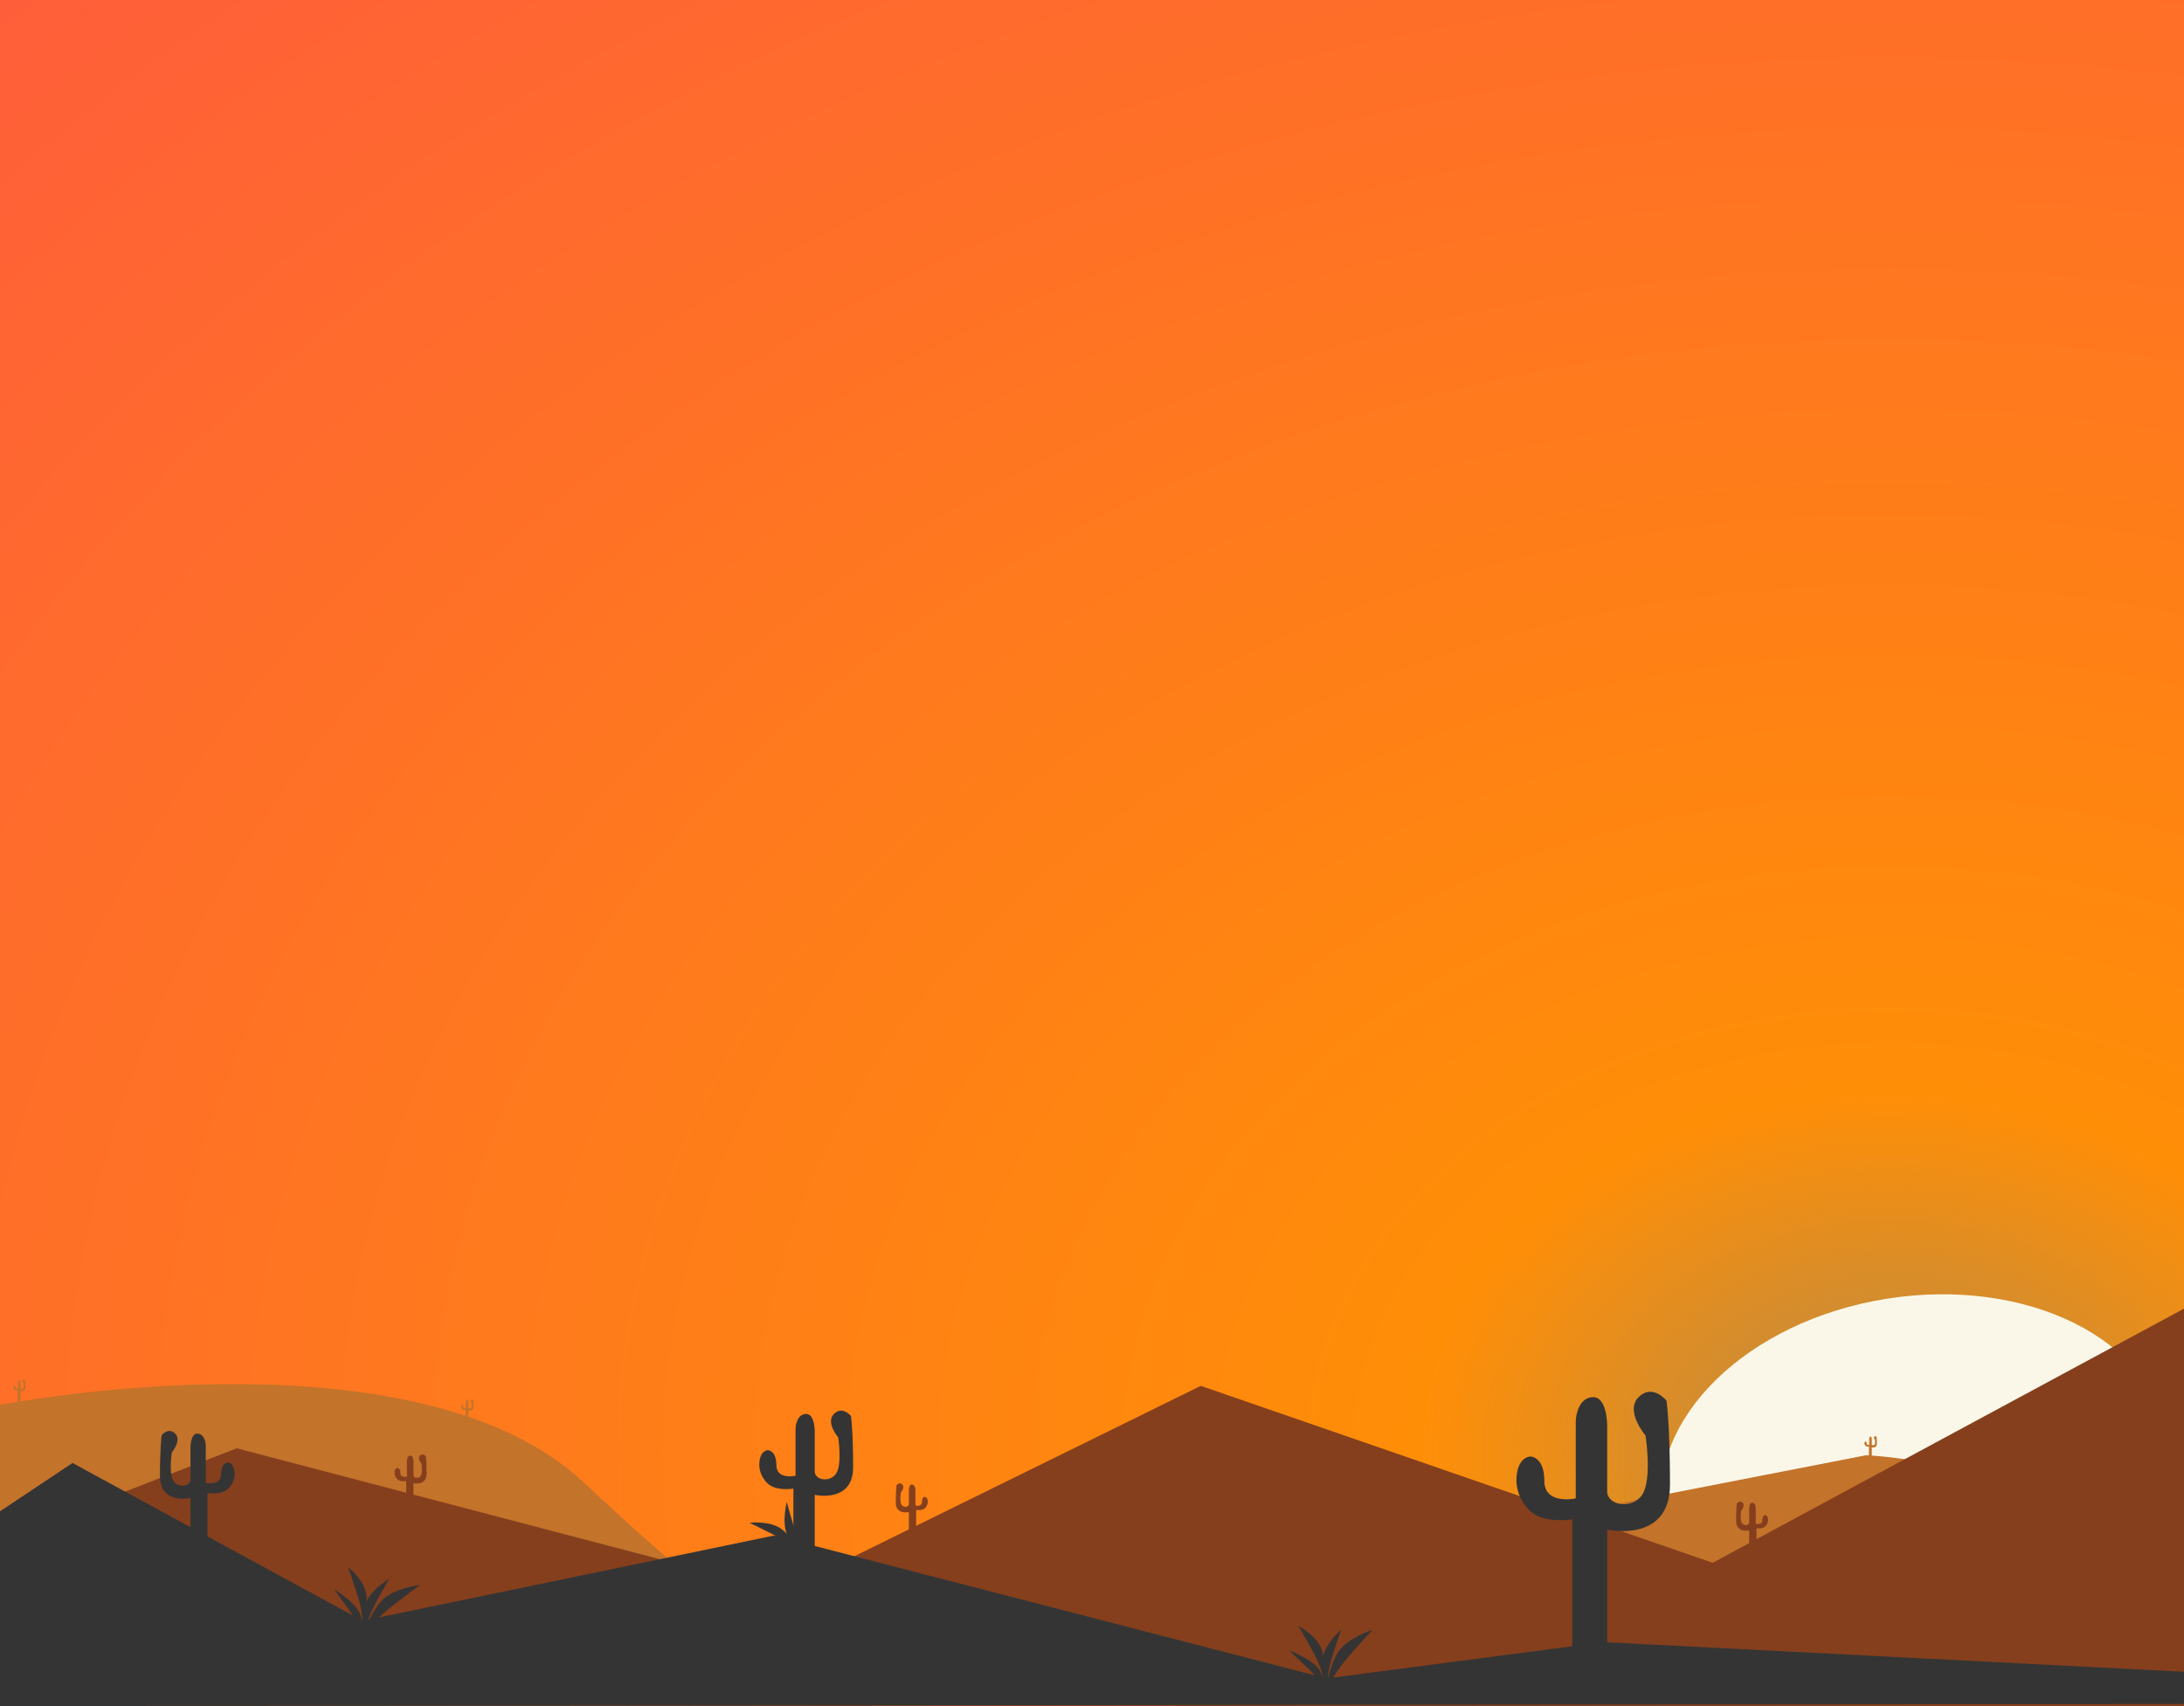 <?xml version="1.0" encoding="UTF-8" standalone="no"?>
<svg width="1024px" height="800px" viewBox="0 0 1024 800" version="1.1" xmlns="http://www.w3.org/2000/svg" xmlns:xlink="http://www.w3.org/1999/xlink" xmlns:sketch="http://www.bohemiancoding.com/sketch/ns">
    <rect x="0" y="0" width="1024" height="800" fill="#808080" stroke="none"/>
    <!-- Generator: Sketch 3.3.2 (12043) - http://www.bohemiancoding.com/sketch -->
    <title>Desktop</title>
    <desc>Created with Sketch.</desc>
    <defs>
        <radialGradient cx="86.201%" cy="85.61%" fx="86.201%" fy="85.61%" r="121.489%" id="radialGradient-1">
            <stop stop-color="#FF9600" stop-opacity="0.408" offset="0%"></stop>
            <stop stop-color="#FF8E07" offset="17.484%"></stop>
            <stop stop-color="#FF5E3A" offset="100%"></stop>
        </radialGradient>
    </defs>
    <g id="Page-1" stroke="none" stroke-width="1" fill="none" fill-rule="evenodd" sketch:type="MSPage">
        <g id="Desktop" sketch:type="MSArtboardGroup">
            <rect id="Rectangle-1" fill="url(#radialGradient-1)" sketch:type="MSShapeGroup" x="0" y="0" width="1024" height="800"></rect>
            <ellipse id="Oval-1" fill="#FAF7E8" sketch:type="MSShapeGroup" transform="translate(897.933, 692.936) rotate(-9) translate(-897.933, -692.936) " cx="897.933" cy="692.936" rx="120" ry="85"></ellipse>
            <path d="M-2,659.119 C-2,659.119 194,620.075 274,695.375 C354,770.674 379,779.041 379,779.041 L875,682.36 C875,682.36 920,684.219 953,702.812 C986,721.404 975,806 975,806 L-5,800.422 L-2,659.119 Z" id="Path-3" fill="#C3732A" sketch:type="MSShapeGroup"></path>
            <path d="M4,720.601 L111,679.113 L367,746.226 L563,649.827 L803,732.804 L1027,612 L1024,817 L-12,810.899 L-12,715.72 L4,720.601 Z" id="Path-1" fill="#853F1D" sketch:type="MSShapeGroup"></path>
            <path d="M193.864,709.12 L193.864,695.466 C193.864,695.466 200,696.847 200,691.051 C200,685.256 199.659,682.87 199.659,682.87 C199.659,682.87 198.295,681.165 196.932,682.529 C195.568,683.892 197.614,686.279 197.614,686.279 C197.614,686.279 198.284,690.603 197.273,692.074 C196.261,693.545 193.864,693.097 193.864,691.733 L193.864,685.247 C193.864,685.247 193.864,682.529 192.5,682.529 C191.136,682.529 190.795,684.233 190.795,684.915 L190.795,692.415 C190.795,692.415 187.727,693.097 187.727,690.711 C187.727,688.324 186.364,688.324 186.364,688.324 C186.364,688.324 185,688.324 185,690.711 C185,691.863 185.73,693.483 187.045,694.12 C188.454,694.802 190.455,694.461 190.455,694.461 L190.455,709.12 L193.864,709.12 Z" id="Path-4" fill="#853F1D" sketch:type="MSShapeGroup"></path>
            <path d="M-17,720 L34,686 L170,760 L363,720 L622,787 L752,770 L1026,784 L1026,799 L-13,800 L-17,720 Z" id="Path-2" fill="#343434" sketch:type="MSShapeGroup"></path>
            <path d="M382,741 L382,700.95 C382,700.95 400,705 400,688 C400,671 399,664 399,664 C399,664 395,659 391,663 C387,667 393,674 393,674 C393,674 394.967,686.684 392,691 C389.033,695.316 382,694 382,690 L382,670.974 C382,670.974 382,663 378,663 C374,663 373,668 373,670 L373,692 C373,692 364,694 364,687 C364,680 360,680 360,680 C360,680 356,680 356,687 C356,690.38 358.142,695.131 362,697 C366.132,699.001 372,698 372,698 L372,741 L382,741 Z" id="Path-4" fill="#343434" sketch:type="MSShapeGroup"></path>
            <path d="M753.545,782.776 L753.545,717.239 C753.545,717.239 783,723.866 783,696.048 C783,668.23 781.364,656.776 781.364,656.776 C781.364,656.776 774.818,648.594 768.273,655.139 C761.727,661.685 771.545,673.139 771.545,673.139 C771.545,673.139 774.764,693.895 769.909,700.957 C765.054,708.019 753.545,705.866 753.545,699.321 L753.545,668.187 C753.545,668.187 753.545,655.139 747,655.139 C740.455,655.139 738.818,663.321 738.818,666.594 L738.818,702.594 C738.818,702.594 724.091,705.866 724.091,694.412 C724.091,682.957 717.545,682.957 717.545,682.957 C717.545,682.957 711,682.957 711,694.412 C711,699.943 714.504,707.718 720.818,710.776 C727.58,714.05 737.182,712.412 737.182,712.412 L737.182,782.776 L753.545,782.776 Z" id="Path-4" fill="#343434" sketch:type="MSShapeGroup"></path>
            <path d="M822.864,731.248 L822.864,717.595 C822.864,717.595 829,718.975 829,713.18 C829,707.385 828.659,704.998 828.659,704.998 C828.659,704.998 827.295,703.294 825.932,704.657 C824.568,706.021 826.614,708.407 826.614,708.407 C826.614,708.407 827.284,712.731 826.273,714.203 C825.261,715.674 822.864,715.225 822.864,713.862 L822.864,707.376 C822.864,707.376 822.864,704.657 821.5,704.657 C820.136,704.657 819.795,706.362 819.795,707.044 L819.795,714.544 C819.795,714.544 816.727,715.225 816.727,712.839 C816.727,710.453 815.364,710.453 815.364,710.453 C815.364,710.453 814,710.453 814,712.839 C814,713.991 814.73,715.611 816.045,716.248 C817.454,716.93 819.455,716.589 819.455,716.589 L819.455,731.248 L822.864,731.248 Z" id="Path-4" fill="#853F1D" sketch:type="MSShapeGroup" transform="translate(821.5, 717.688) scale(-1, 1) translate(-821.5, -717.688) "></path>
            <path d="M428.864,722.679 L428.864,709.026 C428.864,709.026 435,710.407 435,704.611 C435,698.816 434.659,696.429 434.659,696.429 C434.659,696.429 433.295,694.725 431.932,696.089 C430.568,697.452 432.614,699.839 432.614,699.839 C432.614,699.839 433.284,704.163 432.273,705.634 C431.261,707.105 428.864,706.657 428.864,705.293 L428.864,698.807 C428.864,698.807 428.864,696.089 427.5,696.089 C426.136,696.089 425.795,697.793 425.795,698.475 L425.795,705.975 C425.795,705.975 422.727,706.657 422.727,704.27 C422.727,701.884 421.364,701.884 421.364,701.884 C421.364,701.884 420,701.884 420,704.27 C420,705.423 420.73,707.043 422.045,707.679 C423.454,708.362 425.455,708.02 425.455,708.02 L425.455,722.679 L428.864,722.679 Z" id="Path-4" fill="#853F1D" sketch:type="MSShapeGroup" transform="translate(427.5, 709.12) scale(-1, 1) translate(-427.5, -709.12) "></path>
            <path d="M877.609,684 L877.609,678.679 C877.609,678.679 880,679.217 880,676.959 C880,674.7 879.867,673.77 879.867,673.77 C879.867,673.77 879.336,673.106 878.804,673.637 C878.273,674.169 879.07,675.099 879.07,675.099 C879.07,675.099 879.331,676.784 878.937,677.357 C878.543,677.931 877.609,677.756 877.609,677.224 L877.609,674.697 C877.609,674.697 877.609,673.637 877.077,673.637 C876.546,673.637 876.413,674.302 876.413,674.567 L876.413,677.49 C876.413,677.49 875.217,677.756 875.217,676.826 C875.217,675.896 874.686,675.896 874.686,675.896 C874.686,675.896 874.154,675.896 874.154,676.826 C874.154,677.275 874.439,677.906 874.952,678.154 C875.501,678.42 876.28,678.287 876.28,678.287 L876.28,684 L877.609,684 Z" id="Path-4" fill="#C3732A" sketch:type="MSShapeGroup"></path>
            <path d="M219.609,666.733 L219.609,661.413 C219.609,661.413 222,661.951 222,659.692 C222,657.434 221.867,656.504 221.867,656.504 C221.867,656.504 221.336,655.839 220.804,656.371 C220.273,656.902 221.07,657.832 221.07,657.832 C221.07,657.832 221.331,659.517 220.937,660.091 C220.543,660.664 219.609,660.489 219.609,659.958 L219.609,657.43 C219.609,657.43 219.609,656.371 219.077,656.371 C218.546,656.371 218.413,657.035 218.413,657.301 L218.413,660.223 C218.413,660.223 217.217,660.489 217.217,659.559 C217.217,658.629 216.686,658.629 216.686,658.629 C216.686,658.629 216.154,658.629 216.154,659.559 C216.154,660.008 216.439,660.64 216.952,660.888 C217.501,661.154 218.28,661.021 218.28,661.021 L218.28,666.733 L219.609,666.733 Z" id="Path-4" fill="#C3732A" sketch:type="MSShapeGroup"></path>
            <path d="M9.609,657.601 L9.609,652.28 C9.609,652.28 12,652.818 12,650.56 C12,648.301 11.867,647.371 11.867,647.371 C11.867,647.371 11.336,646.707 10.804,647.239 C10.273,647.77 11.07,648.7 11.07,648.7 C11.07,648.7 11.331,650.385 10.937,650.958 C10.543,651.532 9.609,651.357 9.609,650.826 L9.609,648.298 C9.609,648.298 9.609,647.239 9.077,647.239 C8.546,647.239 8.413,647.903 8.413,648.169 L8.413,651.091 C8.413,651.091 7.217,651.357 7.217,650.427 C7.217,649.497 6.686,649.497 6.686,649.497 C6.686,649.497 6.154,649.497 6.154,650.427 C6.154,650.876 6.439,651.507 6.952,651.756 C7.501,652.021 8.28,651.888 8.28,651.888 L8.28,657.601 L9.609,657.601 Z" id="Path-4" fill="#C3732A" sketch:type="MSShapeGroup"></path>
            <path d="M95.681,734.276 L95.681,702.419 C95.681,702.419 109.998,705.641 109.998,692.119 C109.998,678.597 109.203,673.029 109.203,673.029 C109.203,673.029 106.021,669.052 102.839,672.234 C99.658,675.415 104.43,680.983 104.43,680.983 C104.43,680.983 105.995,691.072 103.635,694.505 C101.275,697.938 95.681,696.891 95.681,693.71 L95.681,678.576 C95.681,678.576 95.681,672.234 92.499,672.234 C89.317,672.234 88.522,676.211 88.522,677.802 L88.522,695.301 C88.522,695.301 81.363,696.891 81.363,691.323 C81.363,685.756 78.182,685.756 78.182,685.756 C78.182,685.756 75,685.756 75,691.323 C75,694.012 76.703,697.791 79.772,699.278 C83.059,700.869 87.727,700.073 87.727,700.073 L87.727,734.276 L95.681,734.276 Z" id="Path-4" fill="#343434" sketch:type="MSShapeGroup" transform="translate(92.499, 702.638) scale(-1, 1) translate(-92.499, -702.638) "></path>
            <g id="Group" sketch:type="MSLayerGroup" transform="translate(622.969, 776.239) rotate(13) translate(-622.969, -776.239) translate(603.969, 756.239)" fill="#343434">
                <path d="M21.912,38 C21.912,38 21.912,34.493 9.946,27.48 C-2.021,20.466 0.155,21.869 0.155,21.869 C0.155,21.869 10.879,23.271 15.308,26.778 C19.736,30.285 23,38 23,38" id="Path-13" sketch:type="MSShapeGroup"></path>
                <path d="M20.417,34.904 C20.417,34.904 20.417,29.472 10.169,18.606 C-0.079,7.74 1.784,9.914 1.784,9.914 C1.784,9.914 10.968,12.087 14.761,17.519 C18.553,22.952 21.348,34.904 21.348,34.904" id="Path-13" sketch:type="MSShapeGroup" transform="translate(11.5, 22.32) rotate(1) translate(-11.5, -22.32) "></path>
                <path d="M31.725,33.902 C31.725,33.902 31.725,28.902 20.725,18.902 C9.725,8.902 11.725,10.902 11.725,10.902 C11.725,10.902 21.583,12.902 25.654,17.902 C29.725,22.902 32.725,33.902 32.725,33.902" id="Path-13" sketch:type="MSShapeGroup" transform="translate(22.154, 22.32) scale(-1, 1) rotate(43) translate(-22.154, -22.32) "></path>
                <path d="M30.234,38.565 C30.234,38.565 26.011,34.037 27.528,15.69 C29.045,-2.656 28.923,0.844 28.923,0.844 C28.923,0.844 21.684,10.981 22.22,18.947 C22.755,26.914 29.328,39.409 29.328,39.409" id="Path-13" sketch:type="MSShapeGroup" transform="translate(26.213, 19.993) rotate(24) translate(-26.213, -19.993) "></path>
            </g>
            <g id="Group" sketch:type="MSLayerGroup" transform="translate(370.831, 717.519) rotate(-21) translate(-370.831, -717.519) translate(351.831, 697.519)" fill="#343434">
                <path d="M21.912,38 C21.912,38 21.912,34.493 9.946,27.48 C-2.021,20.466 0.155,21.869 0.155,21.869 C0.155,21.869 10.879,23.271 15.308,26.778 C19.736,30.285 23,38 23,38" id="Path-13" sketch:type="MSShapeGroup"></path>
                <path d="M20.417,34.904 C20.417,34.904 20.417,29.472 10.169,18.606 C-0.079,7.74 1.784,9.914 1.784,9.914 C1.784,9.914 10.968,12.087 14.761,17.519 C18.553,22.952 21.348,34.904 21.348,34.904" id="Path-13" sketch:type="MSShapeGroup" transform="translate(11.5, 22.32) rotate(1) translate(-11.5, -22.32) "></path>
                <path d="M31.725,33.902 C31.725,33.902 31.725,28.902 20.725,18.902 C9.725,8.902 11.725,10.902 11.725,10.902 C11.725,10.902 21.583,12.902 25.654,17.902 C29.725,22.902 32.725,33.902 32.725,33.902" id="Path-13" sketch:type="MSShapeGroup" transform="translate(22.154, 22.32) scale(-1, 1) rotate(43) translate(-22.154, -22.32) "></path>
                <path d="M30.234,38.565 C30.234,38.565 26.011,34.037 27.528,15.69 C29.045,-2.656 28.923,0.844 28.923,0.844 C28.923,0.844 21.684,10.981 22.22,18.947 C22.755,26.914 29.328,39.409 29.328,39.409" id="Path-13" sketch:type="MSShapeGroup" transform="translate(26.213, 19.993) rotate(24) translate(-26.213, -19.993) "></path>
            </g>
            <g id="Group" sketch:type="MSLayerGroup" transform="translate(174.472, 751.052) rotate(24) translate(-174.472, -751.052) translate(155.472, 731.052)" fill="#343434">
                <path d="M21.912,38 C21.912,38 21.912,34.493 9.946,27.48 C-2.021,20.466 0.155,21.869 0.155,21.869 C0.155,21.869 10.879,23.271 15.308,26.778 C19.736,30.285 23,38 23,38" id="Path-13" sketch:type="MSShapeGroup"></path>
                <path d="M20.417,34.904 C20.417,34.904 20.417,29.472 10.169,18.606 C-0.079,7.74 1.784,9.914 1.784,9.914 C1.784,9.914 10.968,12.087 14.761,17.519 C18.553,22.952 21.348,34.904 21.348,34.904" id="Path-13" sketch:type="MSShapeGroup" transform="translate(11.5, 22.32) rotate(1) translate(-11.5, -22.32) "></path>
                <path d="M31.725,33.902 C31.725,33.902 31.725,28.902 20.725,18.902 C9.725,8.902 11.725,10.902 11.725,10.902 C11.725,10.902 21.583,12.902 25.654,17.902 C29.725,22.902 32.725,33.902 32.725,33.902" id="Path-13" sketch:type="MSShapeGroup" transform="translate(22.154, 22.32) scale(-1, 1) rotate(43) translate(-22.154, -22.32) "></path>
                <path d="M30.234,38.565 C30.234,38.565 26.011,34.037 27.528,15.69 C29.045,-2.656 28.923,0.844 28.923,0.844 C28.923,0.844 21.684,10.981 22.22,18.947 C22.755,26.914 29.328,39.409 29.328,39.409" id="Path-13" sketch:type="MSShapeGroup" transform="translate(26.213, 19.993) rotate(24) translate(-26.213, -19.993) "></path>
            </g>
        </g>
    </g>
</svg>